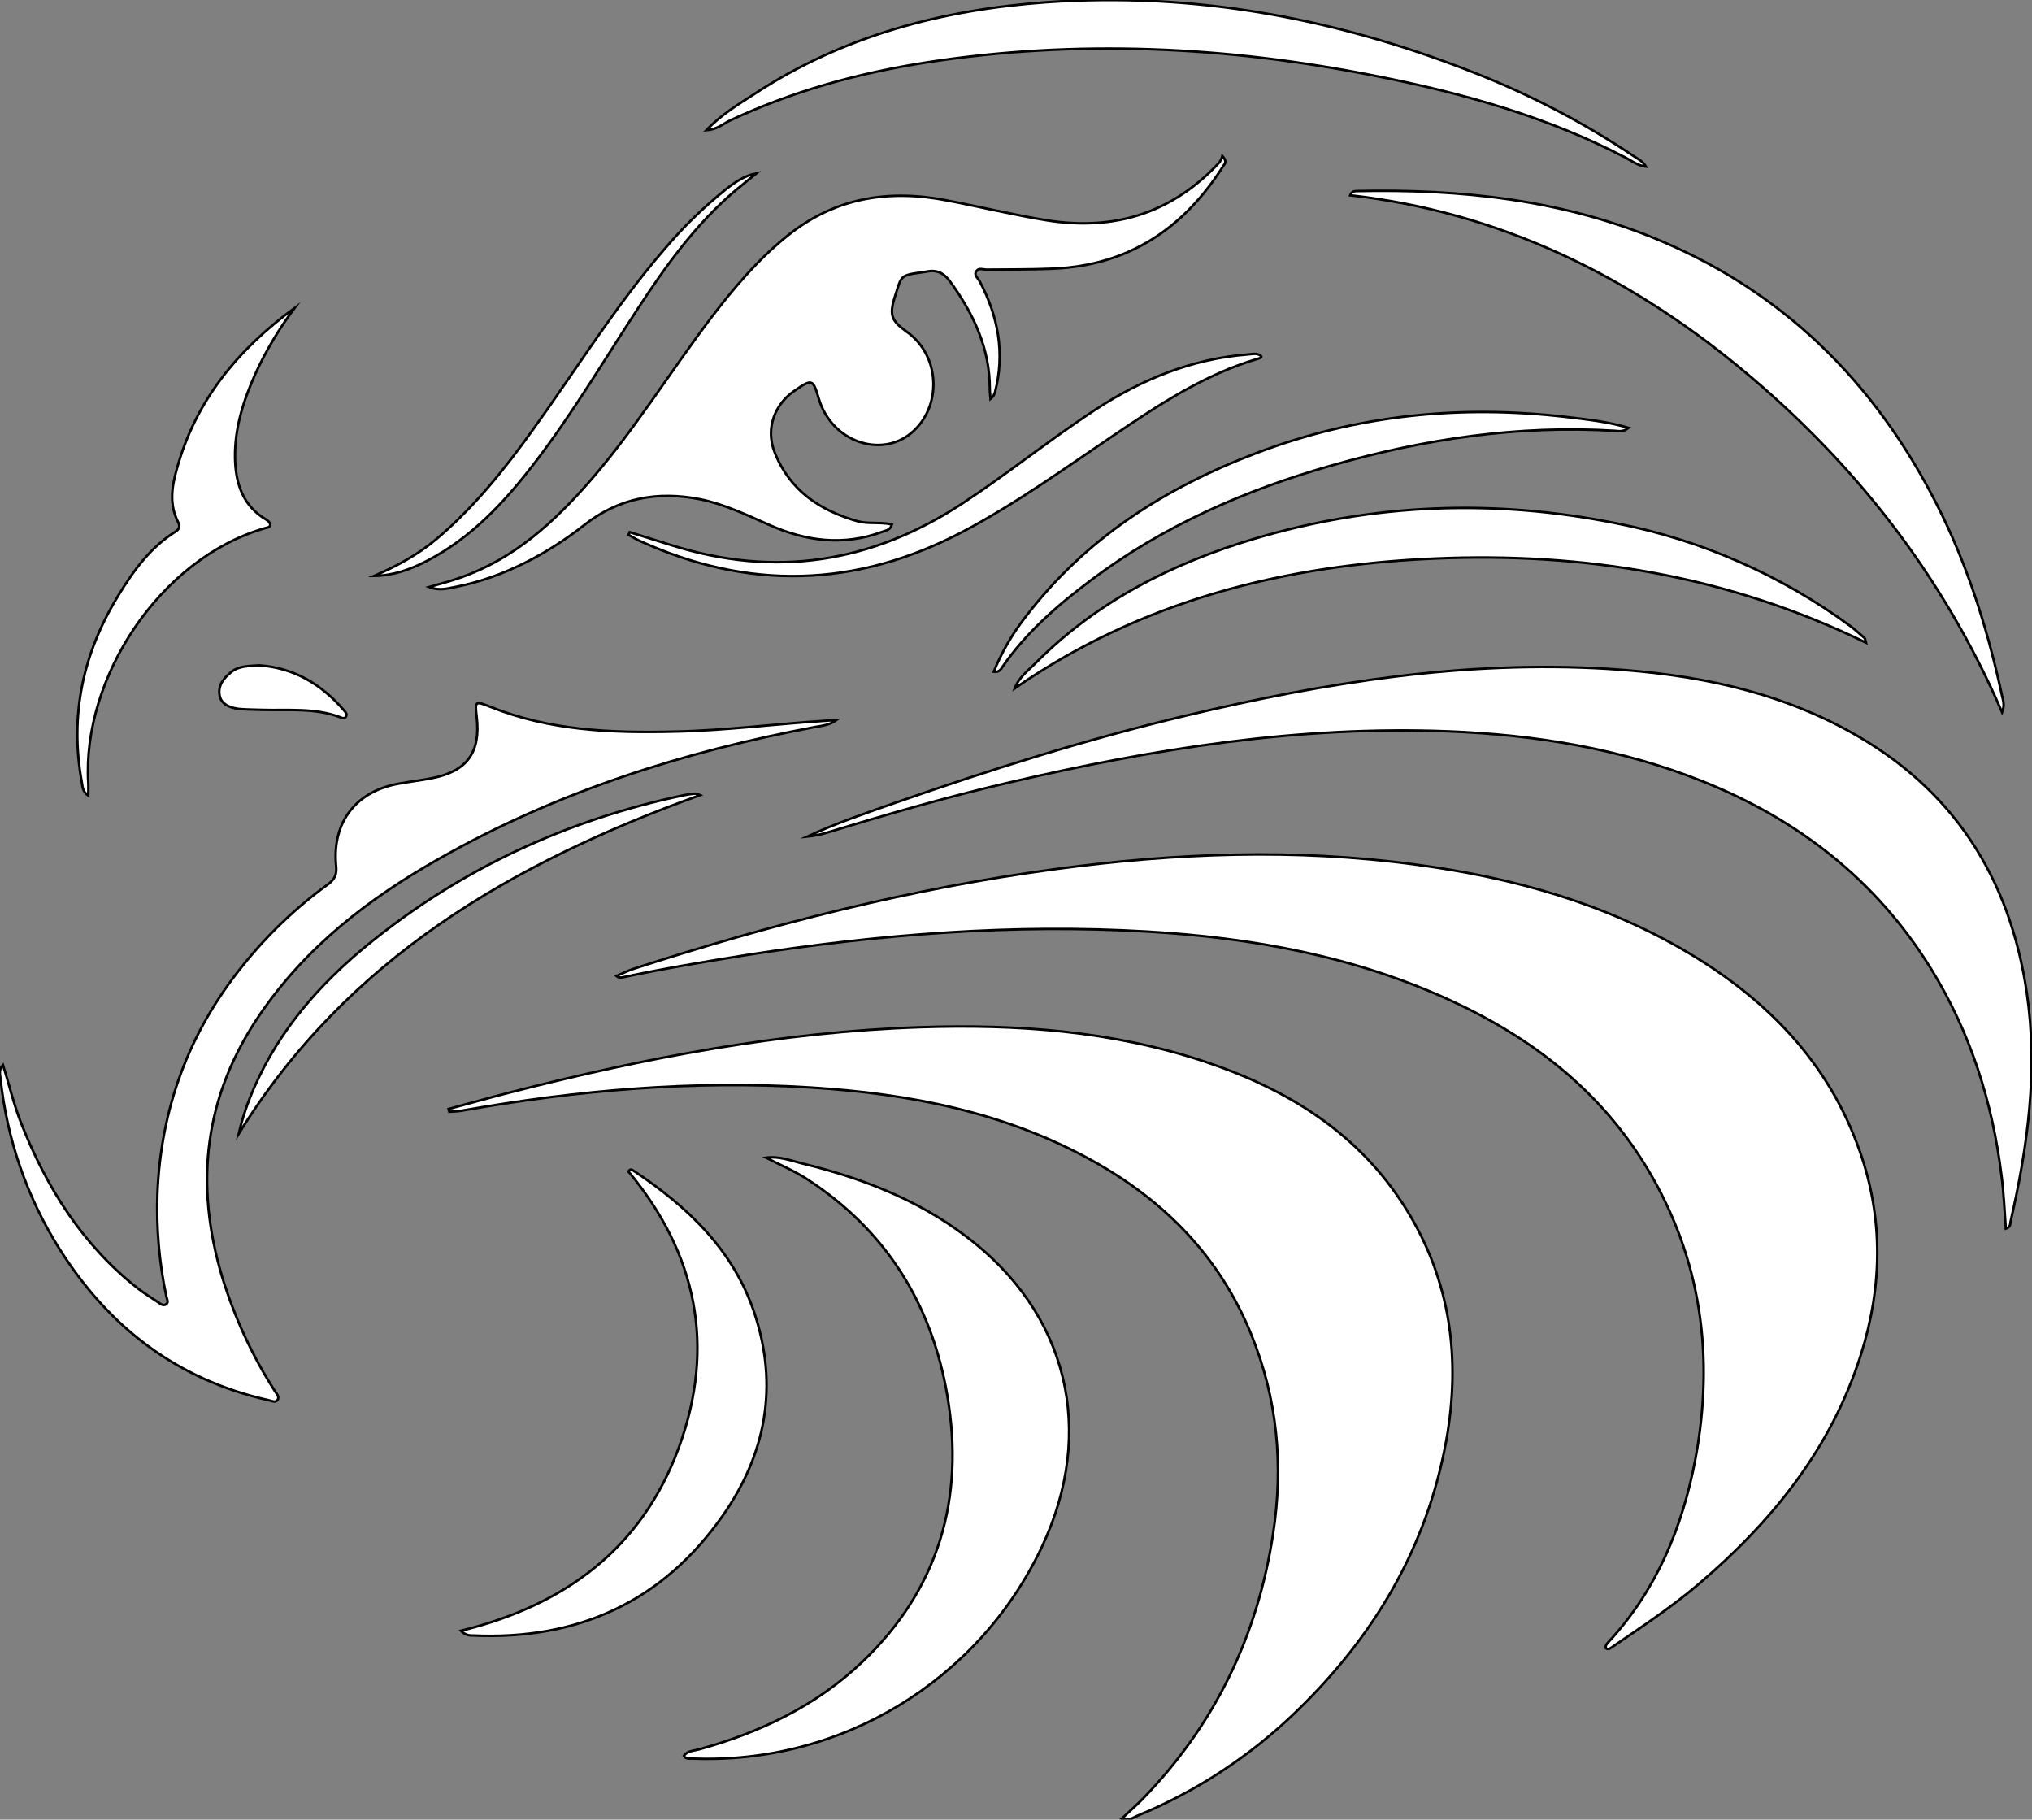 <?xml version="1.0" encoding="utf-8"?>
<!-- Generator: Adobe Illustrator 21.0.0, SVG Export Plug-In . SVG Version: 6.00 Build 0)  -->
<svg version="1.1" id="图层_1" xmlns="http://www.w3.org/2000/svg" xmlns:xlink="http://www.w3.org/1999/xlink" x="0px" y="0px"
	 viewBox="0 0 822.2 736.2" style="enable-background:new 0 0 822.2 736.2;" xml:space="preserve">
<rect x="0" y="0" width="822.2" height="736.2" fill="#808080" stroke="none"/>
<style type="text/css">
	.st0{fill:#FFFFFF;stroke:#000000;stroke-miterlimit:10;}
</style>
<title>Anime10_13_510</title>
<g>
	<path id="X1100AAM2Gra6OT6_1_" class="st0" d="M649.8,666.9c-0.4-1.2,0.5-1.9,1.1-2.6c19.4-21,29.9-46.4,35.1-74
		c7.7-41.4,2.5-81-19.5-117.6c-18.9-31.3-46.5-52.7-79.3-67.8c-39-18-80.5-25.5-123.1-28c-54.1-3.2-107.9,1.1-161.4,9.4
		c-17.1,2.7-34.2,5.6-51.1,9.2c-0.8,0.1-1.6-0.1-2.2-0.6c2.3-1,4.6-2.1,6.9-2.9c55.9-18.1,112.7-32.6,171-40.4
		c48.4-6.5,96.9-8.4,145.5-1.8c39,5.2,76.4,15.5,110.5,35.8c32,19.1,56.8,44.5,69.3,80.4c9.5,27.2,9,54.7,0.4,82
		c-12,38-35.9,67.6-65.8,93c-10.8,9.2-22.6,17-34.3,25C651.9,666.6,651.1,667.7,649.8,666.9z"/>
	<path id="X1100AAM2Gra6OT6" class="st0" d="M181.5,448.7c8.3-2.2,16.6-4.6,24.9-6.7c54.5-14,109.6-24.5,166-26.4
		c39-1.3,77.7,1.5,115,13.9c33.6,11.2,62.6,29,81.7,59.9c17.9,28.9,22,60.4,16.1,93.4c-7.8,43.1-29,79-60.3,109.3
		c-18.7,18.2-40.7,32.7-64.8,42.6c-1.7,0.7-3.3,2.2-6.2,1.1c2.9-2.7,5.6-5.1,8.1-7.6c29.4-30.1,46.8-66.1,53.1-107.5
		c4.3-27.8,1.8-54.8-8.9-81c-12.7-31.2-35-53.9-64.2-70.1c-35.3-19.6-74-27.1-114-29.6c-47.5-3-94.5,1.1-141.3,9.4
		c-1.6,0.3-3.3,0.3-4.9,0.4L181.5,448.7z"/>
	<path id="XFF0007M2Gra2OT3" class="st0" d="M811.6,497.1c-0.5-7.1-0.8-14.2-1.7-21.2c-3.7-30-12.6-58.2-28.6-84
		c-22.2-35.9-53.8-60.4-92.7-75.9c-32.9-13.1-67.3-18.7-102.5-20.1c-60.5-2.4-119.6,7.1-178.2,20.8c-24.4,5.7-48.4,12.6-72.3,19.9
		c-2.9,0.9-5.9,1.6-9,1.9c11.6-5.4,23.7-9.5,35.7-13.7C401,311.3,440.1,299,480,289.5c56-13.3,112.5-22.4,170.3-18.9
		c34.2,2.1,67.5,8.5,98,25.3c41.8,23,64.9,58.9,71.8,105.8c4.6,31.4,0.4,62.1-6.6,92.7C813.4,495.2,813.5,496.6,811.6,497.1z"/>
	<path id="X0031BFM2Gra2OT25" class="st0" d="M360.9,212.2c-0.7,2.4-2.5,2.4-4,3c-15.6,5.8-30.7,3.8-45.6-2.8
		c-9.1-4-18.1-8.4-28-10.4c-17.2-3.4-32.9-0.6-47,10.5s-32.3,21.1-51.7,24.9c-3.3,0.6-6.6,1.8-11,0.1c4.8-1.4,8.8-2.4,12.7-3.8
		c21.7-7.6,37.9-22.4,52.6-39.3c18-20.7,32.3-44,48.8-65.8c9.3-12.2,19.2-23.9,31.3-33.5c19.1-15.2,40.7-18.6,64.2-14
		c13.6,2.6,27,5.9,40.7,8.1c27.5,4.3,50.7-3.2,69.6-23.6c0.5-0.8,0.9-1.6,1.1-2.5c2.1,2.3,0.9,3.2,0.4,4
		c-16,25.3-38.3,40.3-68.8,41.6c-9,0.4-18,0.3-27,0.4c-1.4,0-3.2-0.9-4.2,0.7s0.7,2.7,1.4,4c7.5,14.2,10.3,29.1,6.2,44.9
		c-0.3,1.1-0.9,2-1.8,2.7c-0.1-1.3-0.3-2.7-0.3-4c0-16.4-6.5-30.3-15.9-43.3c-2.6-3.6-5.5-5.1-9.7-4.2l-2,0.3
		c-8.8,1.2-8.1,1.4-10.7,9.5s-1.4,10.1,4.8,14.6c13.8,9.9,14.1,30.6,1.7,40.9s-32.1,3.4-37.3-13.6c-2.5-8.4-2.7-8.5-10.2-3.3
		s-11.6,14.8-7.8,24.6c6,15.4,18.2,23.6,33.6,28C351.4,212.1,356.2,211.1,360.9,212.2z"/>
	<path id="XF9D886M2Gra4OT15" class="st0" d="M338.5,291.3c-2.9,2.1-5.8,2.3-8.5,2.8c-53.4,10-104.7,26.3-152.1,53.2
		c-28.6,16.1-54.2,35.9-72.9,63.4c-22.4,32.9-26.4,68.3-15.1,106c5,16.3,12.1,31.8,21.3,46.1c0.7,1.1,2,2.3,1.1,3.6
		s-2.5,0.3-3.7,0.1c-37-8.3-64.6-29.6-84.6-61.3c-13.1-20.8-21.2-44.3-23.8-68.8c-0.2-1.7-0.8-3.6,1-5.5c2.6,8.2,4.4,16.2,7.5,23.9
		c10.3,26,24.8,49,47.1,66.5c2.6,2,5.5,3.8,8.2,5.6c0.9,0.6,2,1.6,3.2,0.8s0.3-2.1,0.1-3.2c-2.9-13.7-4.1-27.7-3.6-41.7
		c1.4-34.2,12.6-64.8,34.1-91.6c10.1-12.7,21.8-23.9,34.9-33.4c2.7-2,3.7-4,3.3-7.5c-1.7-17.7,8.1-30.3,25.7-33.3
		c4.4-0.8,8.9-1.3,13.3-2.2c14-2.8,19.5-10.4,17.9-24.6c-0.8-6.6-0.7-6.7,5.6-4.2c23.9,9.6,48.9,10.6,74.2,10
		c20.5-0.4,40.9-3.1,61.3-4.4L338.5,291.3z"/>
	<path id="X7FF9FFM2Gra1OT7_1_" class="st0" d="M310,468.4c5.2-0.7,9.8,1.1,14.5,2.3c23.8,5.8,46.5,14.5,66.2,29.4
		c41.4,31,53,78.9,30.8,125.9c-25.7,54.3-81.4,88-141.5,85.5c-1.1,0-2.4,0.3-3.3-1.1c1.5-2.1,4-2,6.1-2.6
		c24.6-6.8,47.2-17.5,65.9-35.2c31.2-29.6,41.7-66.4,34.6-108c-6.3-37-24.8-66.8-56.7-87.5C321.4,473.7,315.6,471.3,310,468.4z"/>
	<path id="X1100AAM2Gra8OT6_1_" class="st0" d="M810.1,288.2c-23.9-55.3-59.7-101-105.5-138.9s-98-63.5-158.3-70.3
		c0.8-1.8,1.8-1.6,2.5-1.7c42.4-0.9,83.9,3.5,123.3,20.2c52.6,22.3,89.5,60.7,114.1,111.7c11.1,23.1,18.5,47.4,23.9,72.4
		C810.6,283.6,811.2,285.5,810.1,288.2z"/>
	<path id="XFF0007M2Gra1OT3_1_" class="st0" d="M410.6,278.5c1.7-4.6,5.6-7.3,8.7-10.5c24.8-24.8,55-40.1,88.2-50
		c48.3-14.4,97.4-16.2,146.8-6.2c34.1,6.7,66.4,20.9,94.4,41.5c2,1.5,3.8,3.2,5.7,4.8c0.3,0.3,0.3,0.8,0.6,1.9
		c-55.6-27.1-114.3-36.7-175-34S461.7,243.1,410.6,278.5z"/>
	<path id="X1100AAM2Gra8OT6" class="st0" d="M285.8,52.7c6.3-6.6,13.2-10.6,19.8-14.9c35.8-23.4,75.8-33.9,117.9-36.9
		c59.4-4.2,116.5,6.4,171.7,28c23.2,9,45.3,20.5,65.9,34.3c1.6,1.1,3.5,1.9,4.9,4.2c-3.4-0.4-5.7-2.3-8.2-3.6
		C626,47.2,591.9,37.7,557,30.8c-60.5-12.1-121.3-15-182.4-5.5c-27.4,4.3-54,11.6-79.3,23.5C292.6,50.1,290.2,52.4,285.8,52.7z"/>
	<path id="X7FF9FFM2Gra1OT7" class="st0" d="M186.5,659.8c42.1-10.3,73.3-33.4,88.2-74.2c14.9-40.8,7.3-78.3-20.4-111.6
		c0.6-1.2,1.4-0.8,2.1-0.3c21.9,14.6,40.5,32.1,49,58c9.6,29.3,4.4,56.6-12.8,81.3c-24.5,35.1-58.9,50.7-101.5,48.7
		C189.4,661.8,187.7,661.1,186.5,659.8z"/>
	<path id="XDAA6B7M2Gra6OT11_1_" class="st0" d="M119.2,124.6c-6.2,8.3-11.5,17.1-15.8,26.5c-4.9,10.9-8.5,22.1-8.3,34.2
		c0.2,10.3,3.1,19.4,12.7,25c0.7,0.4,1.3,1,1.5,1.8c0.2,1.4-1.2,1.3-2.1,1.6c-42.6,12.3-74,60.6-71.5,103.1c0.1,1.5,0,3,0,5.1
		c-2.3-1.6-2.3-3.6-2.6-5.4c-5-27.2,0.5-52.3,14.8-75.6c6.1-10,12.9-19.4,23.1-25.8c1.6-1,1.9-2.2,1.1-3.8
		c-3.7-7.1-2.6-14.3-0.6-21.4C79.1,162,96.4,141.3,119.2,124.6z"/>
	<path id="XFF0007M2Gra1OT3" class="st0" d="M659,173.1c-2.3,1.8-4.1,1.3-5.6,1.2c-39-2.4-77.1,3.3-114.5,14
		c-35.2,10-68.3,24.5-97.7,46.6c-13.3,10-25.9,20.9-35.5,34.8c-0.7,1-1.3,2.4-3.6,2.1c3.2-7.9,7.5-15.3,12.7-22
		c24.3-31.9,56.7-52.5,93.6-66.5c40.5-15.4,82.4-19.6,125.3-14.6C641.9,169.7,650.1,170.5,659,173.1z"/>
	<path id="X0031BFM2Gra4OT25_1_" class="st0" d="M254.8,215.3l16.6,5.2c42.2,13.4,81.5,7.3,118.3-17c18.4-12.1,35.5-26,53.9-38
		s38.9-20.4,61.4-22.1c1.6-0.1,3.3-0.6,4.8,0.3s-0.3,1.3-1,1.5c-21.4,6.3-39.8,18.5-58,30.8c-20,13.5-39.6,27.7-61,39
		c-43.4,22.9-87.3,24-131.7,3.5l-3.8-2.1L254.8,215.3z"/>
	<path id="XD40011M2Gra2OT2" class="st0" d="M96.6,458.7c1.5-6.5,3.7-12.9,6.4-19c10.2-23.1,26.3-41.5,45.6-57.3
		c37.7-30.8,80.7-50.7,128.3-60.7c1.5-0.3,2.9-0.5,4.4-0.6c0.7,0.1,1.4,0.3,2,0.6C207.2,349.1,140.3,388,96.6,458.7z"/>
	<path id="X0031BFM2Gra4OT25" class="st0" d="M151.4,233c9-3.9,17.6-8.5,25.2-14.9c15.3-12.9,27.6-28.3,39.2-44.5
		c17.5-24.3,33.3-49.9,52.9-72.6c7.5-8.9,15.9-17.1,25-24.4c3.7-2.9,7.5-5.5,12.4-6.5l-8.1,6.6c-16.3,13.7-28.5,30.7-40,48.3
		c-13.7,20.9-26.4,42.4-41.6,62.2c-12.1,15.8-25.5,30.3-43.6,39.7C166.1,230.4,159.1,232.9,151.4,233z"/>
	<path id="XDAA6B7M2Gra6OT11" class="st0" d="M104.9,269.2c14,1,25.1,7.6,34.2,18.1c0.6,0.7,1.5,1.5,0.9,2.6s-1.5,0.6-2.3,0.3
		c-10.3-3.9-21-2.7-31.6-3c-2.8-0.1-5.7-0.1-8.5-0.3c-2.8-0.2-7.8-1.1-8.7-5.3c-0.9-4.2,1.6-7.3,4.8-9.8
		C96.9,269.3,101,269.5,104.9,269.2z"/>
</g>
</svg>
